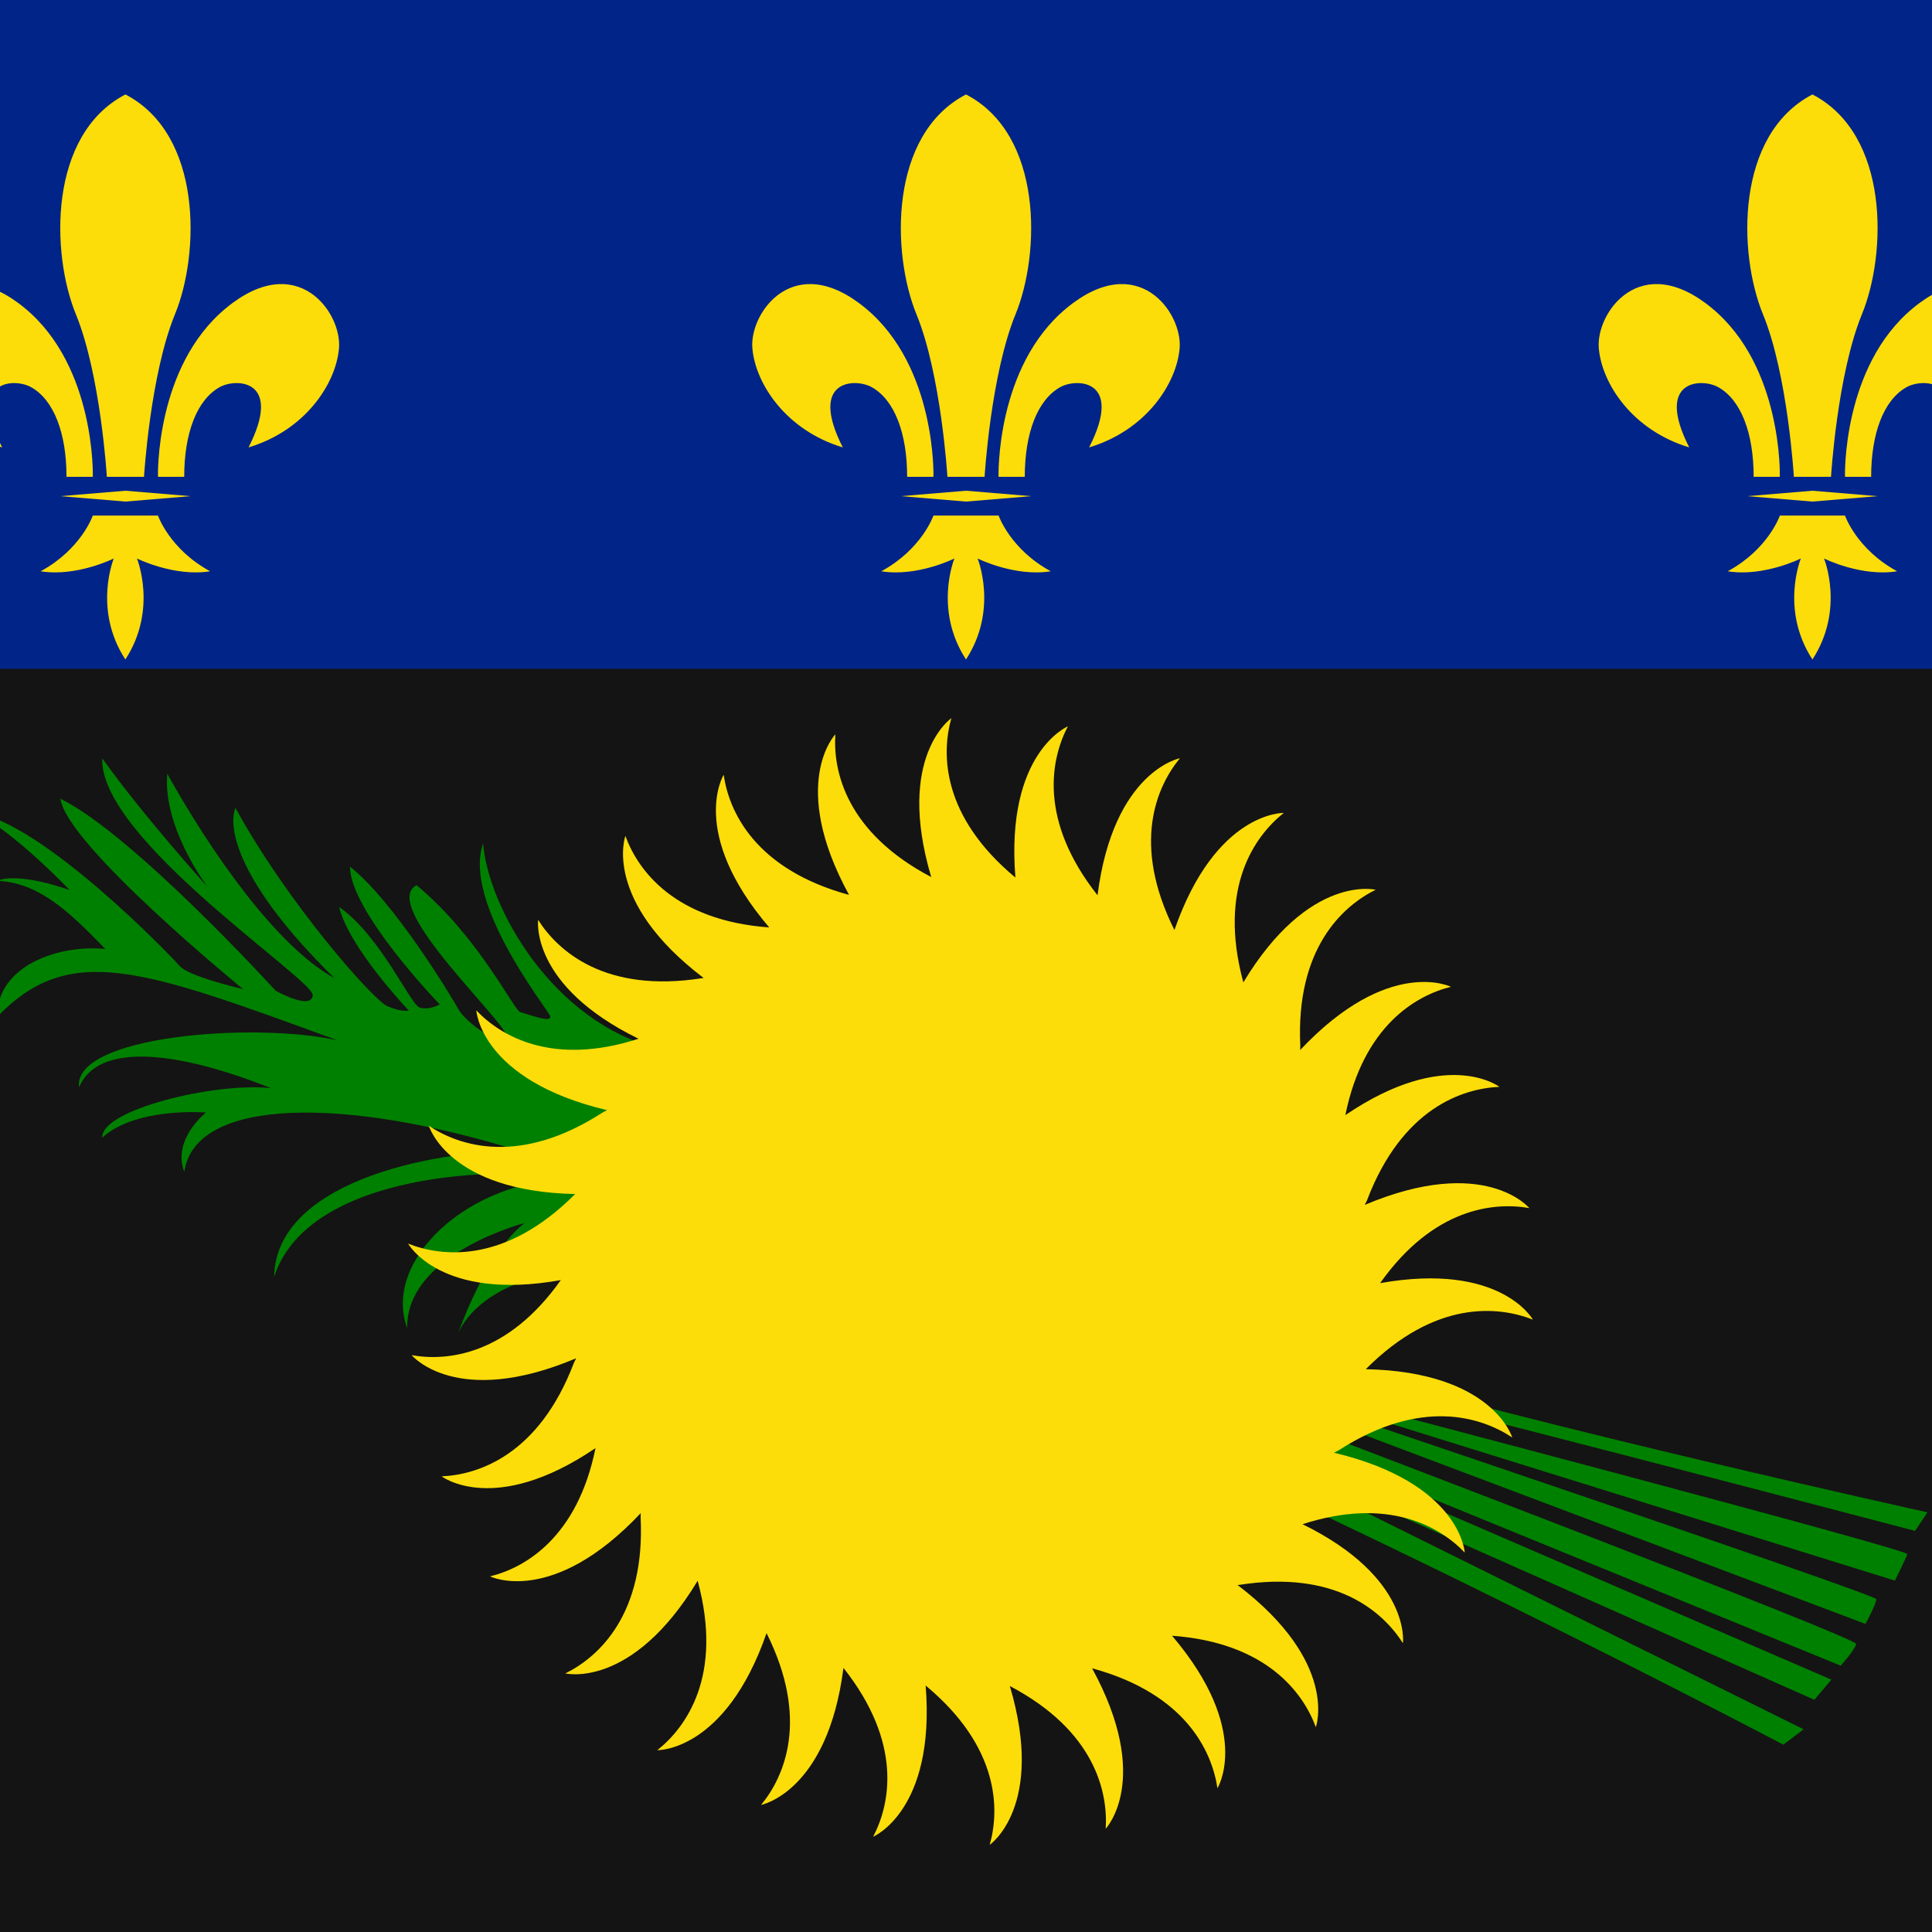 
<svg width="26" height="26" viewBox="0 0 26 26" fill="none" xmlns="http://www.w3.org/2000/svg">
<g clip-path="url(#clip0_4444_12)">
<path d="M31 22C31 23.061 30.579 24.078 29.828 24.828C29.078 25.579 28.061 26 27 26H-1C-2.061 26 -3.078 25.579 -3.828 24.828C-4.579 24.078 -5 23.061 -5 22V4C-5 2.939 -4.579 1.922 -3.828 1.172C-3.078 0.421 -2.061 0 -1 0H27C28.061 0 29.078 0.421 29.828 1.172C30.579 1.922 31 2.939 31 4V22Z" fill="#002488"/>
<path d="M-5 22C-5 23.061 -4.579 24.078 -3.828 24.828C-3.078 25.579 -2.061 26 -1 26H27C28.061 26 29.078 25.579 29.828 24.828C30.579 24.078 31 23.061 31 22V9H-5V22Z" fill="#141414"/>
<path d="M24 23.479C24 23.479 15.604 19.062 11.542 17.729C7.48 16.396 6.396 17.437 6.167 17.937C6.605 16.749 7.063 16.458 7.063 16.458C7.063 16.458 5.459 16.874 5.48 17.874C5.147 16.978 6.271 15.874 7.751 15.853C6.418 15.665 4.105 15.874 3.689 17.186C3.71 15.832 6.064 15.457 7.022 15.498C4.626 14.748 2.626 14.769 2.48 15.769C2.313 15.331 2.772 14.972 2.772 14.972C2.772 14.972 1.834 14.893 1.376 15.31C1.355 14.935 2.897 14.561 3.647 14.644C2.335 14.123 1.314 14.038 1.064 14.632C0.979 13.938 3.417 13.75 4.542 14C1.917 13.042 0.938 12.667 -0.041 13.688C-0.041 12.98 0.813 12.709 1.417 12.771C0.896 12.229 0.501 11.875 -0.041 11.854C0.271 11.729 0.938 11.979 0.938 11.979C0.938 11.979 0.188 11.187 -0.333 10.937C0.584 11.083 2.292 12.854 2.417 12.999C2.542 13.144 3.271 13.311 3.271 13.311C3.271 13.311 0.896 11.373 0.813 10.749C1.792 11.228 3.709 13.332 3.709 13.332C3.709 13.332 4.188 13.603 4.209 13.394C4.23 13.186 1.334 11.29 1.376 10.206C1.959 11.018 2.793 11.935 2.793 11.935C2.793 11.935 2.189 11.143 2.251 10.414C2.834 11.456 3.709 12.726 4.501 13.164C3.199 11.886 3.063 11.143 3.168 10.872C3.876 12.164 5.022 13.455 5.21 13.539C5.398 13.623 5.502 13.601 5.502 13.601C5.502 13.601 4.69 12.747 4.564 12.205C5.126 12.601 5.522 13.517 5.647 13.559C5.772 13.601 5.918 13.517 5.918 13.517C5.918 13.517 4.71 12.267 4.71 11.663C5.293 12.121 6.064 13.392 6.168 13.58C6.272 13.768 6.751 14.101 6.814 13.955C6.877 13.809 5.085 12.184 5.606 11.913C6.439 12.601 6.918 13.601 7.002 13.621C7.086 13.641 7.46 13.788 7.398 13.663C7.336 13.538 6.223 12.132 6.502 11.351C6.563 12.18 7.419 13.768 8.898 14.122C10.377 14.476 14.773 17.434 17.71 18.31C20.647 19.186 25.939 20.352 25.939 20.352L25.772 20.602C25.772 20.602 18.001 18.56 18.001 18.623C18.001 18.686 18.23 18.894 18.23 18.894C18.23 18.894 25.689 20.852 25.668 20.915C25.647 20.978 25.5 21.271 25.5 21.271L17.938 18.917H17.709C17.709 18.917 25.251 21.459 25.251 21.521C25.251 21.583 25.105 21.854 25.105 21.854L17.313 18.916L17.563 19.208C17.563 19.208 25.001 22.04 24.98 22.124C24.959 22.208 24.771 22.416 24.771 22.416L17.688 19.52L17.271 19.416L24.646 22.604L24.417 22.875L17.563 19.834H17.334L24.272 23.272L24 23.479Z" fill="#008000"/>
<path d="M20.351 19.345C20.351 19.345 20.092 18.462 18.38 18.426L18.384 18.422C19.317 17.489 20.165 17.577 20.629 17.759C20.629 17.759 20.196 16.979 18.573 17.268C19.289 16.256 20.104 16.174 20.581 16.258C20.581 16.258 19.983 15.534 18.366 16.215C18.376 16.192 18.39 16.172 18.399 16.147C18.87 14.915 19.68 14.649 20.178 14.626C20.178 14.626 19.467 14.082 18.105 15.007C18.35 13.802 19.057 13.396 19.526 13.28C19.526 13.28 18.689 12.865 17.497 14.131L17.499 14.083C17.434 12.767 18.066 12.195 18.513 11.974C18.513 11.974 17.617 11.754 16.732 13.221L16.731 13.216C16.388 11.944 16.886 11.251 17.276 10.94C17.276 10.94 16.362 10.916 15.805 12.516C15.226 11.358 15.564 10.585 15.879 10.204C15.879 10.204 14.984 10.374 14.77 12.048C13.971 11.036 14.142 10.212 14.371 9.775C14.371 9.775 13.529 10.126 13.665 11.81C12.67 10.983 12.668 10.141 12.803 9.665C12.803 9.665 12.051 10.182 12.532 11.803C11.388 11.202 11.209 10.376 11.242 9.882C11.242 9.882 10.608 10.546 11.426 12.043C10.16 11.698 9.81 10.92 9.739 10.427C9.739 10.427 9.26 11.201 10.352 12.481C9.078 12.388 8.584 11.712 8.416 11.249C8.416 11.249 8.098 12.119 9.47 13.162L9.447 13.164C8.147 13.369 7.509 12.801 7.242 12.379C7.242 12.379 7.125 13.261 8.593 13.979C7.439 14.353 6.74 13.946 6.41 13.597C6.41 13.597 6.463 14.535 8.17 14.94C8.148 14.953 8.126 14.961 8.104 14.975C6.998 15.689 6.185 15.427 5.771 15.15C5.771 15.15 6.03 16.033 7.741 16.069L7.736 16.073C6.806 17.004 5.956 16.92 5.492 16.736C5.492 16.736 5.925 17.517 7.547 17.227C6.833 18.237 6.017 18.323 5.54 18.237C5.54 18.237 6.138 18.961 7.754 18.279C7.744 18.303 7.73 18.323 7.721 18.347C7.252 19.576 6.441 19.847 5.943 19.868C5.943 19.868 6.653 20.412 8.014 19.488C7.771 20.691 7.064 21.1 6.595 21.214C6.595 21.214 7.431 21.629 8.623 20.363C8.622 20.378 8.621 20.394 8.621 20.411C8.688 21.725 8.056 22.3 7.608 22.52C7.608 22.52 8.504 22.74 9.389 21.273L9.39 21.278C9.734 22.549 9.236 23.243 8.846 23.553C8.846 23.553 9.76 23.577 10.316 21.978C10.895 23.134 10.558 23.908 10.242 24.29C10.242 24.29 11.137 24.119 11.351 22.446C12.151 23.457 11.98 24.281 11.75 24.718C11.75 24.718 12.592 24.367 12.457 22.683C13.452 23.509 13.454 24.352 13.319 24.827C13.319 24.827 14.071 24.31 13.59 22.69C14.737 23.293 14.911 24.119 14.88 24.61C14.88 24.61 15.513 23.947 14.697 22.451C15.965 22.797 16.31 23.575 16.384 24.065C16.384 24.065 16.862 23.293 15.773 22.013C17.048 22.106 17.538 22.783 17.708 23.243C17.708 23.243 18.026 22.374 16.654 21.33L16.675 21.329C17.978 21.123 18.613 21.693 18.88 22.113C18.88 22.113 18.997 21.232 17.529 20.512C18.684 20.138 19.381 20.547 19.712 20.894C19.712 20.894 19.659 19.957 17.953 19.55C17.975 19.537 17.997 19.529 18.018 19.516C19.125 18.805 19.935 19.069 20.351 19.345ZM1.249 6.417C1.249 6.417 1.292 4.938 0.333 4.146C-0.625 3.354 -1.229 4.208 -1.188 4.688C-1.146 5.167 -0.733 5.792 0.029 6.021C-0.438 5.104 0.196 5.087 0.416 5.209C0.727 5.381 0.895 5.834 0.895 6.417H1.249ZM1.688 1.271C0.646 1.813 0.688 3.417 1.021 4.229C1.354 5.041 1.438 6.417 1.438 6.417H1.938C1.938 6.417 2.021 5.042 2.355 4.229C2.688 3.417 2.729 1.812 1.688 1.271ZM2.126 6.417C2.126 6.417 2.083 4.938 3.042 4.146C4 3.354 4.604 4.208 4.562 4.688C4.52 5.167 4.107 5.792 3.345 6.021C3.812 5.104 3.178 5.087 2.958 5.209C2.647 5.381 2.479 5.834 2.479 6.417H2.126ZM1.688 6.604L0.811 6.677L1.688 6.75L2.564 6.677L1.688 6.604ZM2.828 7.688C2.281 7.391 2.126 6.938 2.126 6.938H1.249C1.249 6.938 1.094 7.391 0.547 7.688C1.031 7.766 1.531 7.516 1.531 7.516C1.531 7.516 1.249 8.204 1.687 8.875C2.125 8.203 1.843 7.516 1.843 7.516C1.843 7.516 2.344 7.766 2.828 7.688ZM12.562 6.417C12.562 6.417 12.605 4.938 11.646 4.146C10.688 3.354 10.083 4.208 10.125 4.688C10.167 5.167 10.58 5.792 11.342 6.021C10.875 5.104 11.509 5.087 11.729 5.209C12.04 5.381 12.208 5.834 12.208 6.417H12.562ZM13 1.271C11.958 1.813 12 3.417 12.333 4.229C12.666 5.041 12.75 6.417 12.75 6.417H13.25C13.25 6.417 13.333 5.042 13.667 4.229C14 3.417 14.042 1.812 13 1.271ZM13.438 6.417C13.438 6.417 13.395 4.938 14.354 4.146C15.312 3.354 15.916 4.208 15.875 4.688C15.833 5.167 15.42 5.792 14.657 6.021C15.125 5.104 14.49 5.087 14.27 5.209C13.959 5.381 13.791 5.834 13.791 6.417H13.438ZM13 6.604L12.123 6.677L13 6.75L13.877 6.677L13 6.604ZM14.141 7.688C13.594 7.391 13.439 6.938 13.439 6.938H12.562C12.562 6.938 12.407 7.391 11.86 7.688C12.344 7.766 12.844 7.516 12.844 7.516C12.844 7.516 12.562 8.203 13 8.875C13.438 8.203 13.156 7.516 13.156 7.516C13.156 7.516 13.656 7.766 14.141 7.688ZM23.952 6.417C23.952 6.417 23.995 4.938 23.037 4.146C22.079 3.354 21.474 4.208 21.516 4.688C21.558 5.167 21.971 5.792 22.733 6.021C22.266 5.104 22.901 5.087 23.121 5.209C23.432 5.381 23.6 5.834 23.6 6.417H23.952ZM24.391 1.271C23.349 1.813 23.391 3.417 23.725 4.229C24.059 5.041 24.141 6.417 24.141 6.417H24.641C24.641 6.417 24.724 5.042 25.057 4.229C25.391 3.417 25.433 1.812 24.391 1.271ZM24.829 6.417C24.829 6.417 24.786 4.938 25.745 4.146C26.703 3.354 27.307 4.208 27.265 4.688C27.223 5.167 26.81 5.792 26.047 6.021C26.515 5.104 25.88 5.087 25.66 5.209C25.349 5.381 25.181 5.834 25.181 6.417H24.829ZM24.391 6.604L23.514 6.677L24.391 6.75L25.268 6.677L24.391 6.604ZM25.531 7.688C24.984 7.391 24.829 6.938 24.829 6.938H23.953C23.953 6.938 23.798 7.391 23.251 7.688C23.735 7.766 24.235 7.516 24.235 7.516C24.235 7.516 23.953 8.204 24.391 8.875C24.829 8.203 24.547 7.516 24.547 7.516C24.547 7.516 25.047 7.766 25.531 7.688Z" fill="#FCDD09"/>
</g>
<defs>
<clipPath id="clip0_4444_12">
<rect width="26" height="26" fill="white"/>
</clipPath>
</defs>
</svg>

